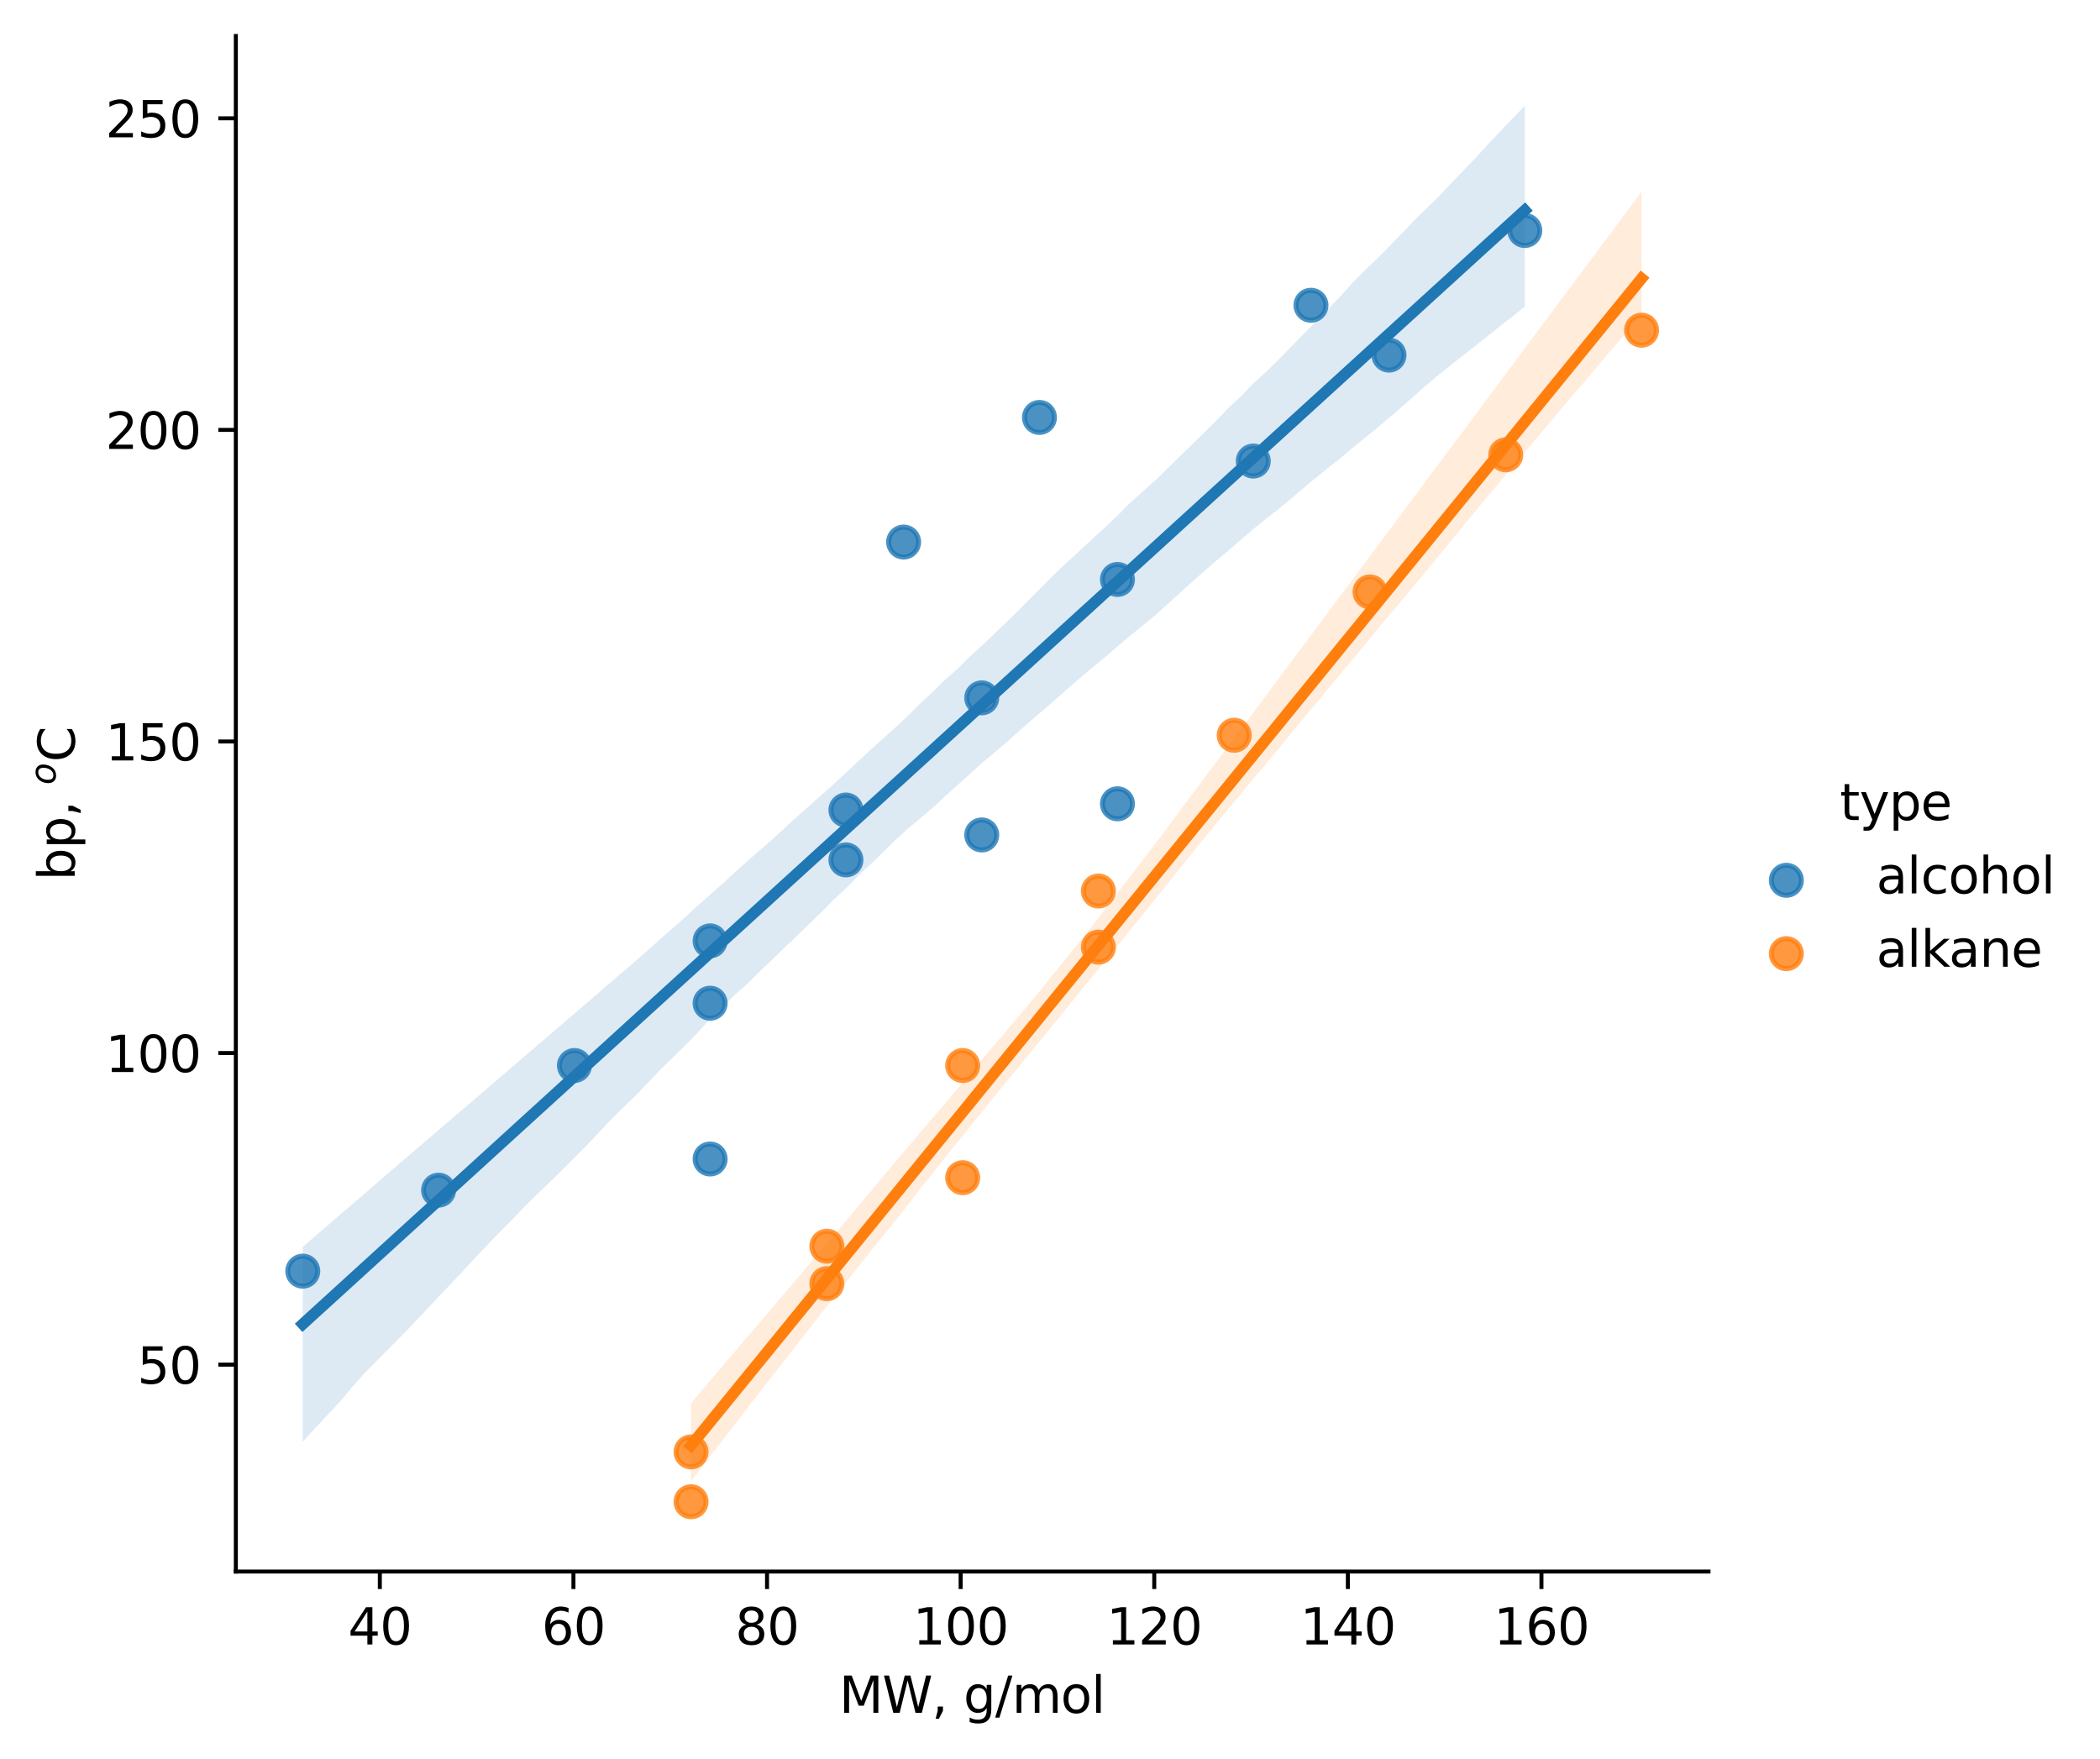 <?xml version="1.0" encoding="utf-8" standalone="no"?>
<!DOCTYPE svg PUBLIC "-//W3C//DTD SVG 1.1//EN"
  "http://www.w3.org/Graphics/SVG/1.1/DTD/svg11.dtd">
<svg xmlns:xlink="http://www.w3.org/1999/xlink" width="420.189pt" height="351.996pt" viewBox="0 0 420.189 351.996" xmlns="http://www.w3.org/2000/svg" version="1.1">
 <defs>
  <style type="text/css">*{stroke-linejoin: round; stroke-linecap: butt}</style>
 </defs>
 <g id="figure_1">
  <g id="patch_1">
   <path d="M 0 351.996 
L 420.189 351.996 
L 420.189 0 
L 0 0 
z
" style="fill: #ffffff"/>
  </g>
  <g id="axes_1">
   <g id="patch_2">
    <path d="M 47.188 314.44 
L 341.851 314.44 
L 341.851 7.2 
L 47.188 7.2 
z
" style="fill: #ffffff"/>
   </g>
   <g id="PathCollection_1">
    <defs>
     <path id="m8133f897ae" d="M 0 3 
C 0.796 3 1.559 2.684 2.121 2.121 
C 2.684 1.559 3 0.796 3 0 
C 3 -0.796 2.684 -1.559 2.121 -2.121 
C 1.559 -2.684 0.796 -3 0 -3 
C -0.796 -3 -1.559 -2.684 -2.121 -2.121 
C -2.684 -1.559 -3 -0.796 -3 0 
C -3 0.796 -2.684 1.559 -2.121 2.121 
C -1.559 2.684 -0.796 3 0 3 
z
" style="stroke: #1f77b4; stroke-opacity: 0.8"/>
    </defs>
    <g clip-path="url(#p3ed064f24d)">
     <use xlink:href="#m8133f897ae" x="60.581" y="254.341" style="fill: #1f77b4; fill-opacity: 0.8; stroke: #1f77b4; stroke-opacity: 0.8"/>
     <use xlink:href="#m8133f897ae" x="87.756" y="238.132" style="fill: #1f77b4; fill-opacity: 0.8; stroke: #1f77b4; stroke-opacity: 0.8"/>
     <use xlink:href="#m8133f897ae" x="114.931" y="213.195" style="fill: #1f77b4; fill-opacity: 0.8; stroke: #1f77b4; stroke-opacity: 0.8"/>
     <use xlink:href="#m8133f897ae" x="142.087" y="188.258" style="fill: #1f77b4; fill-opacity: 0.8; stroke: #1f77b4; stroke-opacity: 0.8"/>
     <use xlink:href="#m8133f897ae" x="169.262" y="162.074" style="fill: #1f77b4; fill-opacity: 0.8; stroke: #1f77b4; stroke-opacity: 0.8"/>
     <use xlink:href="#m8133f897ae" x="196.437" y="139.631" style="fill: #1f77b4; fill-opacity: 0.8; stroke: #1f77b4; stroke-opacity: 0.8"/>
     <use xlink:href="#m8133f897ae" x="223.592" y="115.941" style="fill: #1f77b4; fill-opacity: 0.8; stroke: #1f77b4; stroke-opacity: 0.8"/>
     <use xlink:href="#m8133f897ae" x="250.767" y="92.251" style="fill: #1f77b4; fill-opacity: 0.8; stroke: #1f77b4; stroke-opacity: 0.8"/>
     <use xlink:href="#m8133f897ae" x="277.923" y="71.054" style="fill: #1f77b4; fill-opacity: 0.8; stroke: #1f77b4; stroke-opacity: 0.8"/>
     <use xlink:href="#m8133f897ae" x="305.098" y="46.117" style="fill: #1f77b4; fill-opacity: 0.8; stroke: #1f77b4; stroke-opacity: 0.8"/>
     <use xlink:href="#m8133f897ae" x="142.087" y="200.727" style="fill: #1f77b4; fill-opacity: 0.8; stroke: #1f77b4; stroke-opacity: 0.8"/>
     <use xlink:href="#m8133f897ae" x="142.087" y="231.898" style="fill: #1f77b4; fill-opacity: 0.8; stroke: #1f77b4; stroke-opacity: 0.8"/>
     <use xlink:href="#m8133f897ae" x="169.262" y="172.049" style="fill: #1f77b4; fill-opacity: 0.8; stroke: #1f77b4; stroke-opacity: 0.8"/>
     <use xlink:href="#m8133f897ae" x="196.437" y="167.062" style="fill: #1f77b4; fill-opacity: 0.8; stroke: #1f77b4; stroke-opacity: 0.8"/>
     <use xlink:href="#m8133f897ae" x="223.592" y="160.827" style="fill: #1f77b4; fill-opacity: 0.8; stroke: #1f77b4; stroke-opacity: 0.8"/>
     <use xlink:href="#m8133f897ae" x="180.806" y="108.46" style="fill: #1f77b4; fill-opacity: 0.8; stroke: #1f77b4; stroke-opacity: 0.8"/>
     <use xlink:href="#m8133f897ae" x="207.981" y="83.523" style="fill: #1f77b4; fill-opacity: 0.8; stroke: #1f77b4; stroke-opacity: 0.8"/>
     <use xlink:href="#m8133f897ae" x="262.311" y="61.079" style="fill: #1f77b4; fill-opacity: 0.8; stroke: #1f77b4; stroke-opacity: 0.8"/>
    </g>
   </g>
   <g id="FillBetweenPolyCollection_1">
    <path d="M 60.581 249.459 
L 60.581 288.512 
L 63.051 285.764 
L 65.521 283.127 
L 67.991 280.5 
L 70.461 277.536 
L 72.931 274.757 
L 75.4 272.262 
L 77.87 269.768 
L 80.34 267.273 
L 82.81 264.751 
L 85.28 262.105 
L 87.75 259.455 
L 90.22 256.88 
L 92.69 254.256 
L 95.159 251.552 
L 97.629 248.996 
L 100.099 246.42 
L 102.569 243.933 
L 105.039 241.366 
L 107.509 238.938 
L 109.979 236.557 
L 112.448 234.147 
L 114.918 231.674 
L 117.388 229.198 
L 119.858 226.572 
L 122.328 223.934 
L 124.798 221.526 
L 127.268 219.115 
L 129.737 216.538 
L 132.207 213.952 
L 134.677 211.536 
L 137.147 209.12 
L 139.617 206.596 
L 142.087 203.874 
L 144.557 201.466 
L 147.026 199.053 
L 149.496 196.88 
L 151.966 194.405 
L 154.436 192.074 
L 156.906 189.674 
L 159.376 187.35 
L 161.846 184.904 
L 164.316 182.559 
L 166.785 180.067 
L 169.255 177.738 
L 171.725 175.235 
L 174.195 172.939 
L 176.665 170.514 
L 179.135 168.114 
L 181.605 165.847 
L 184.074 163.79 
L 186.544 161.68 
L 189.014 159.425 
L 191.484 157.164 
L 193.954 154.988 
L 196.424 152.708 
L 198.894 150.647 
L 201.363 148.579 
L 203.833 146.323 
L 206.303 144.161 
L 208.773 142.081 
L 211.243 139.921 
L 213.713 137.73 
L 216.183 135.603 
L 218.653 133.489 
L 221.122 131.494 
L 223.592 129.361 
L 226.062 127.249 
L 228.532 125.267 
L 231.002 123.217 
L 233.472 121.002 
L 235.942 118.787 
L 238.411 116.542 
L 240.881 114.344 
L 243.351 112.201 
L 245.821 110.138 
L 248.291 108.002 
L 250.761 105.869 
L 253.231 103.865 
L 255.7 101.95 
L 258.17 99.926 
L 260.64 97.798 
L 263.11 95.757 
L 265.58 93.742 
L 268.05 91.795 
L 270.52 89.717 
L 272.99 87.705 
L 275.459 85.69 
L 277.929 83.635 
L 280.399 81.468 
L 282.869 79.301 
L 285.339 77.134 
L 287.809 75.035 
L 290.279 73.075 
L 292.748 71.122 
L 295.218 69.169 
L 297.688 67.216 
L 300.158 65.263 
L 302.628 63.31 
L 305.098 61.356 
L 305.098 21.165 
L 305.098 21.165 
L 302.628 23.711 
L 300.158 26.322 
L 297.688 28.939 
L 295.218 31.619 
L 292.748 34.187 
L 290.279 36.761 
L 287.809 39.369 
L 285.339 41.793 
L 282.869 44.215 
L 280.399 46.815 
L 277.929 49.338 
L 275.459 51.813 
L 272.99 54.198 
L 270.52 56.705 
L 268.05 59.446 
L 265.58 61.976 
L 263.11 64.507 
L 260.64 67.032 
L 258.17 69.555 
L 255.7 72.078 
L 253.231 74.489 
L 250.761 76.723 
L 248.291 79.299 
L 245.821 81.577 
L 243.351 84.187 
L 240.881 86.601 
L 238.411 89.018 
L 235.942 91.435 
L 233.472 93.852 
L 231.002 96.264 
L 228.532 98.463 
L 226.062 100.663 
L 223.592 103.179 
L 221.122 105.503 
L 218.653 107.751 
L 216.183 110.05 
L 213.713 112.324 
L 211.243 114.609 
L 208.773 117.097 
L 206.303 119.583 
L 203.833 122.097 
L 201.363 124.485 
L 198.894 126.879 
L 196.424 129.22 
L 193.954 131.456 
L 191.484 133.936 
L 189.014 136.055 
L 186.544 138.515 
L 184.074 140.833 
L 181.605 143.28 
L 179.135 145.575 
L 176.665 147.799 
L 174.195 150.024 
L 171.725 152.319 
L 169.255 154.616 
L 166.785 156.915 
L 164.316 159.088 
L 161.846 161.312 
L 159.376 163.51 
L 156.906 165.756 
L 154.436 168.052 
L 151.966 170.176 
L 149.496 172.324 
L 147.026 174.541 
L 144.557 176.839 
L 142.087 179.021 
L 139.617 181.206 
L 137.147 183.467 
L 134.677 185.636 
L 132.207 187.789 
L 129.737 190.05 
L 127.268 192.19 
L 124.798 194.311 
L 122.328 196.432 
L 119.858 198.565 
L 117.388 200.702 
L 114.918 202.826 
L 112.448 204.938 
L 109.979 207.048 
L 107.509 209.168 
L 105.039 211.288 
L 102.569 213.409 
L 100.099 215.53 
L 97.629 217.65 
L 95.159 219.771 
L 92.69 221.891 
L 90.22 223.985 
L 87.75 226.104 
L 85.28 228.224 
L 82.81 230.343 
L 80.34 232.462 
L 77.87 234.582 
L 75.4 236.702 
L 72.931 238.856 
L 70.461 240.977 
L 67.991 243.097 
L 65.521 245.218 
L 63.051 247.339 
L 60.581 249.459 
z
" clip-path="url(#p3ed064f24d)" style="fill: #1f77b4; fill-opacity: 0.15"/>
   </g>
   <g id="PathCollection_2">
    <defs>
     <path id="ma8cfcd1859" d="M 0 3 
C 0.796 3 1.559 2.684 2.121 2.121 
C 2.684 1.559 3 0.796 3 0 
C 3 -0.796 2.684 -1.559 2.121 -2.121 
C 1.559 -2.684 0.796 -3 0 -3 
C -0.796 -3 -1.559 -2.684 -2.121 -2.121 
C -2.684 -1.559 -3 -0.796 -3 0 
C -3 0.796 -2.684 1.559 -2.121 2.121 
C -1.559 2.684 -0.796 3 0 3 
z
" style="stroke: #ff7f0e; stroke-opacity: 0.8"/>
    </defs>
    <g clip-path="url(#p3ed064f24d)">
     <use xlink:href="#ma8cfcd1859" x="138.271" y="290.5" style="fill: #ff7f0e; fill-opacity: 0.8; stroke: #ff7f0e; stroke-opacity: 0.8"/>
     <use xlink:href="#ma8cfcd1859" x="165.446" y="249.354" style="fill: #ff7f0e; fill-opacity: 0.8; stroke: #ff7f0e; stroke-opacity: 0.8"/>
     <use xlink:href="#ma8cfcd1859" x="192.621" y="213.195" style="fill: #ff7f0e; fill-opacity: 0.8; stroke: #ff7f0e; stroke-opacity: 0.8"/>
     <use xlink:href="#ma8cfcd1859" x="219.777" y="178.283" style="fill: #ff7f0e; fill-opacity: 0.8; stroke: #ff7f0e; stroke-opacity: 0.8"/>
     <use xlink:href="#ma8cfcd1859" x="246.951" y="147.112" style="fill: #ff7f0e; fill-opacity: 0.8; stroke: #ff7f0e; stroke-opacity: 0.8"/>
     <use xlink:href="#ma8cfcd1859" x="274.126" y="118.434" style="fill: #ff7f0e; fill-opacity: 0.8; stroke: #ff7f0e; stroke-opacity: 0.8"/>
     <use xlink:href="#ma8cfcd1859" x="301.282" y="91.004" style="fill: #ff7f0e; fill-opacity: 0.8; stroke: #ff7f0e; stroke-opacity: 0.8"/>
     <use xlink:href="#ma8cfcd1859" x="328.457" y="66.067" style="fill: #ff7f0e; fill-opacity: 0.8; stroke: #ff7f0e; stroke-opacity: 0.8"/>
     <use xlink:href="#ma8cfcd1859" x="165.446" y="256.835" style="fill: #ff7f0e; fill-opacity: 0.8; stroke: #ff7f0e; stroke-opacity: 0.8"/>
     <use xlink:href="#ma8cfcd1859" x="219.777" y="189.505" style="fill: #ff7f0e; fill-opacity: 0.8; stroke: #ff7f0e; stroke-opacity: 0.8"/>
     <use xlink:href="#ma8cfcd1859" x="138.271" y="300.475" style="fill: #ff7f0e; fill-opacity: 0.8; stroke: #ff7f0e; stroke-opacity: 0.8"/>
     <use xlink:href="#ma8cfcd1859" x="192.621" y="235.638" style="fill: #ff7f0e; fill-opacity: 0.8; stroke: #ff7f0e; stroke-opacity: 0.8"/>
    </g>
   </g>
   <g id="FillBetweenPolyCollection_2">
    <path d="M 138.271 280.755 
L 138.271 296.354 
L 140.192 293.856 
L 142.113 291.344 
L 144.034 288.888 
L 145.955 286.382 
L 147.876 283.925 
L 149.797 281.379 
L 151.719 278.953 
L 153.64 276.478 
L 155.561 274.02 
L 157.482 271.578 
L 159.403 269.073 
L 161.324 266.646 
L 163.245 264.171 
L 165.166 261.696 
L 167.087 259.29 
L 169.008 256.95 
L 170.929 254.464 
L 172.85 252.061 
L 174.771 249.657 
L 176.692 247.301 
L 178.614 244.907 
L 180.535 242.506 
L 182.456 240.034 
L 184.377 237.519 
L 186.298 235.202 
L 188.219 232.749 
L 190.14 230.327 
L 192.061 227.955 
L 193.982 225.563 
L 195.903 223.204 
L 197.824 220.781 
L 199.745 218.446 
L 201.666 216.106 
L 203.587 213.755 
L 205.508 211.405 
L 207.43 209.054 
L 209.351 206.746 
L 211.272 204.378 
L 213.193 202.001 
L 215.114 199.649 
L 217.035 197.293 
L 218.956 194.911 
L 220.877 192.597 
L 222.798 190.194 
L 224.719 187.859 
L 226.64 185.46 
L 228.561 183.149 
L 230.482 180.738 
L 232.403 178.354 
L 234.325 175.975 
L 236.246 173.559 
L 238.167 171.143 
L 240.088 168.786 
L 242.009 166.447 
L 243.93 164.073 
L 245.851 161.759 
L 247.772 159.453 
L 249.693 157.146 
L 251.614 154.847 
L 253.535 152.554 
L 255.456 150.262 
L 257.377 147.932 
L 259.298 145.582 
L 261.22 143.264 
L 263.141 140.972 
L 265.062 138.631 
L 266.983 136.325 
L 268.904 134.018 
L 270.825 131.711 
L 272.746 129.404 
L 274.667 127.093 
L 276.588 124.738 
L 278.509 122.479 
L 280.43 120.177 
L 282.351 117.87 
L 284.272 115.564 
L 286.193 113.257 
L 288.114 110.937 
L 290.036 108.585 
L 291.957 106.244 
L 293.878 103.904 
L 295.799 101.574 
L 297.72 99.246 
L 299.641 96.969 
L 301.562 94.716 
L 303.483 92.426 
L 305.404 90.087 
L 307.325 87.821 
L 309.246 85.551 
L 311.167 83.272 
L 313.088 80.965 
L 315.009 78.701 
L 316.931 76.474 
L 318.852 74.24 
L 320.773 71.945 
L 322.694 69.693 
L 324.615 67.441 
L 326.536 65.188 
L 328.457 62.936 
L 328.457 38.353 
L 328.457 38.353 
L 326.536 40.932 
L 324.615 43.529 
L 322.694 46.128 
L 320.773 48.696 
L 318.852 51.263 
L 316.931 53.831 
L 315.009 56.398 
L 313.088 58.976 
L 311.167 61.554 
L 309.246 64.131 
L 307.325 66.709 
L 305.404 69.286 
L 303.483 71.864 
L 301.562 74.441 
L 299.641 77.02 
L 297.72 79.599 
L 295.799 82.205 
L 293.878 84.798 
L 291.957 87.361 
L 290.036 89.91 
L 288.114 92.486 
L 286.193 95.056 
L 284.272 97.651 
L 282.351 100.22 
L 280.43 102.797 
L 278.509 105.375 
L 276.588 107.952 
L 274.667 110.53 
L 272.746 113.108 
L 270.825 115.687 
L 268.904 118.266 
L 266.983 120.843 
L 265.062 123.421 
L 263.141 125.999 
L 261.22 128.577 
L 259.298 131.154 
L 257.377 133.732 
L 255.456 136.31 
L 253.535 138.887 
L 251.614 141.465 
L 249.693 144.043 
L 247.772 146.608 
L 245.851 149.16 
L 243.93 151.723 
L 242.009 154.296 
L 240.088 156.869 
L 238.167 159.442 
L 236.246 162.016 
L 234.325 164.591 
L 232.403 167.159 
L 230.482 169.683 
L 228.561 172.207 
L 226.64 174.73 
L 224.719 177.22 
L 222.798 179.722 
L 220.877 182.217 
L 218.956 184.75 
L 217.035 187.229 
L 215.114 189.533 
L 213.193 191.906 
L 211.272 194.285 
L 209.351 196.647 
L 207.43 199.025 
L 205.508 201.334 
L 203.587 203.65 
L 201.666 205.915 
L 199.745 208.167 
L 197.824 210.41 
L 195.903 212.672 
L 193.982 214.97 
L 192.061 217.268 
L 190.14 219.567 
L 188.219 221.816 
L 186.298 224.035 
L 184.377 226.314 
L 182.456 228.595 
L 180.535 230.84 
L 178.614 233.13 
L 176.692 235.425 
L 174.771 237.718 
L 172.85 240.01 
L 170.929 242.299 
L 169.008 244.562 
L 167.087 246.873 
L 165.166 249.119 
L 163.245 251.398 
L 161.324 253.668 
L 159.403 255.927 
L 157.482 258.185 
L 155.561 260.443 
L 153.64 262.701 
L 151.719 264.959 
L 149.797 267.189 
L 147.876 269.45 
L 145.955 271.711 
L 144.034 273.972 
L 142.113 276.233 
L 140.192 278.494 
L 138.271 280.755 
z
" clip-path="url(#p3ed064f24d)" style="fill: #ff7f0e; fill-opacity: 0.15"/>
   </g>
   <g id="matplotlib.axis_1">
    <g id="xtick_1">
     <g id="line2d_1">
      <defs>
       <path id="m59d0009704" d="M 0 0 
L 0 3.5 
" style="stroke: #000000; stroke-width: 0.8"/>
      </defs>
      <g>
       <use xlink:href="#m59d0009704" x="75.999" y="314.44" style="stroke: #000000; stroke-width: 0.8"/>
      </g>
     </g>
     <g id="text_1">
      <!-- 40 -->
      <g transform="translate(69.637 329.038) scale(0.1 -0.1)">
       <defs>
        <path id="DejaVuSans-34" d="M 2419 4116 
L 825 1625 
L 2419 1625 
L 2419 4116 
z
M 2253 4666 
L 3047 4666 
L 3047 1625 
L 3713 1625 
L 3713 1100 
L 3047 1100 
L 3047 0 
L 2419 0 
L 2419 1100 
L 313 1100 
L 313 1709 
L 2253 4666 
z
" transform="scale(0.016)"/>
        <path id="DejaVuSans-30" d="M 2034 4250 
Q 1547 4250 1301 3770 
Q 1056 3291 1056 2328 
Q 1056 1369 1301 889 
Q 1547 409 2034 409 
Q 2525 409 2770 889 
Q 3016 1369 3016 2328 
Q 3016 3291 2770 3770 
Q 2525 4250 2034 4250 
z
M 2034 4750 
Q 2819 4750 3233 4129 
Q 3647 3509 3647 2328 
Q 3647 1150 3233 529 
Q 2819 -91 2034 -91 
Q 1250 -91 836 529 
Q 422 1150 422 2328 
Q 422 3509 836 4129 
Q 1250 4750 2034 4750 
z
" transform="scale(0.016)"/>
       </defs>
       <use xlink:href="#DejaVuSans-34"/>
       <use xlink:href="#DejaVuSans-30" transform="translate(63.623 0)"/>
      </g>
     </g>
    </g>
    <g id="xtick_2">
     <g id="line2d_2">
      <g>
       <use xlink:href="#m59d0009704" x="114.737" y="314.44" style="stroke: #000000; stroke-width: 0.8"/>
      </g>
     </g>
     <g id="text_2">
      <!-- 60 -->
      <g transform="translate(108.375 329.038) scale(0.1 -0.1)">
       <defs>
        <path id="DejaVuSans-36" d="M 2113 2584 
Q 1688 2584 1439 2293 
Q 1191 2003 1191 1497 
Q 1191 994 1439 701 
Q 1688 409 2113 409 
Q 2538 409 2786 701 
Q 3034 994 3034 1497 
Q 3034 2003 2786 2293 
Q 2538 2584 2113 2584 
z
M 3366 4563 
L 3366 3988 
Q 3128 4100 2886 4159 
Q 2644 4219 2406 4219 
Q 1781 4219 1451 3797 
Q 1122 3375 1075 2522 
Q 1259 2794 1537 2939 
Q 1816 3084 2150 3084 
Q 2853 3084 3261 2657 
Q 3669 2231 3669 1497 
Q 3669 778 3244 343 
Q 2819 -91 2113 -91 
Q 1303 -91 875 529 
Q 447 1150 447 2328 
Q 447 3434 972 4092 
Q 1497 4750 2381 4750 
Q 2619 4750 2861 4703 
Q 3103 4656 3366 4563 
z
" transform="scale(0.016)"/>
       </defs>
       <use xlink:href="#DejaVuSans-36"/>
       <use xlink:href="#DejaVuSans-30" transform="translate(63.623 0)"/>
      </g>
     </g>
    </g>
    <g id="xtick_3">
     <g id="line2d_3">
      <g>
       <use xlink:href="#m59d0009704" x="153.476" y="314.44" style="stroke: #000000; stroke-width: 0.8"/>
      </g>
     </g>
     <g id="text_3">
      <!-- 80 -->
      <g transform="translate(147.113 329.038) scale(0.1 -0.1)">
       <defs>
        <path id="DejaVuSans-38" d="M 2034 2216 
Q 1584 2216 1326 1975 
Q 1069 1734 1069 1313 
Q 1069 891 1326 650 
Q 1584 409 2034 409 
Q 2484 409 2743 651 
Q 3003 894 3003 1313 
Q 3003 1734 2745 1975 
Q 2488 2216 2034 2216 
z
M 1403 2484 
Q 997 2584 770 2862 
Q 544 3141 544 3541 
Q 544 4100 942 4425 
Q 1341 4750 2034 4750 
Q 2731 4750 3128 4425 
Q 3525 4100 3525 3541 
Q 3525 3141 3298 2862 
Q 3072 2584 2669 2484 
Q 3125 2378 3379 2068 
Q 3634 1759 3634 1313 
Q 3634 634 3220 271 
Q 2806 -91 2034 -91 
Q 1263 -91 848 271 
Q 434 634 434 1313 
Q 434 1759 690 2068 
Q 947 2378 1403 2484 
z
M 1172 3481 
Q 1172 3119 1398 2916 
Q 1625 2713 2034 2713 
Q 2441 2713 2670 2916 
Q 2900 3119 2900 3481 
Q 2900 3844 2670 4047 
Q 2441 4250 2034 4250 
Q 1625 4250 1398 4047 
Q 1172 3844 1172 3481 
z
" transform="scale(0.016)"/>
       </defs>
       <use xlink:href="#DejaVuSans-38"/>
       <use xlink:href="#DejaVuSans-30" transform="translate(63.623 0)"/>
      </g>
     </g>
    </g>
    <g id="xtick_4">
     <g id="line2d_4">
      <g>
       <use xlink:href="#m59d0009704" x="192.214" y="314.44" style="stroke: #000000; stroke-width: 0.8"/>
      </g>
     </g>
     <g id="text_4">
      <!-- 100 -->
      <g transform="translate(182.67 329.038) scale(0.1 -0.1)">
       <defs>
        <path id="DejaVuSans-31" d="M 794 531 
L 1825 531 
L 1825 4091 
L 703 3866 
L 703 4441 
L 1819 4666 
L 2450 4666 
L 2450 531 
L 3481 531 
L 3481 0 
L 794 0 
L 794 531 
z
" transform="scale(0.016)"/>
       </defs>
       <use xlink:href="#DejaVuSans-31"/>
       <use xlink:href="#DejaVuSans-30" transform="translate(63.623 0)"/>
       <use xlink:href="#DejaVuSans-30" transform="translate(127.246 0)"/>
      </g>
     </g>
    </g>
    <g id="xtick_5">
     <g id="line2d_5">
      <g>
       <use xlink:href="#m59d0009704" x="230.953" y="314.44" style="stroke: #000000; stroke-width: 0.8"/>
      </g>
     </g>
     <g id="text_5">
      <!-- 120 -->
      <g transform="translate(221.409 329.038) scale(0.1 -0.1)">
       <defs>
        <path id="DejaVuSans-32" d="M 1228 531 
L 3431 531 
L 3431 0 
L 469 0 
L 469 531 
Q 828 903 1448 1529 
Q 2069 2156 2228 2338 
Q 2531 2678 2651 2914 
Q 2772 3150 2772 3378 
Q 2772 3750 2511 3984 
Q 2250 4219 1831 4219 
Q 1534 4219 1204 4116 
Q 875 4013 500 3803 
L 500 4441 
Q 881 4594 1212 4672 
Q 1544 4750 1819 4750 
Q 2544 4750 2975 4387 
Q 3406 4025 3406 3419 
Q 3406 3131 3298 2873 
Q 3191 2616 2906 2266 
Q 2828 2175 2409 1742 
Q 1991 1309 1228 531 
z
" transform="scale(0.016)"/>
       </defs>
       <use xlink:href="#DejaVuSans-31"/>
       <use xlink:href="#DejaVuSans-32" transform="translate(63.623 0)"/>
       <use xlink:href="#DejaVuSans-30" transform="translate(127.246 0)"/>
      </g>
     </g>
    </g>
    <g id="xtick_6">
     <g id="line2d_6">
      <g>
       <use xlink:href="#m59d0009704" x="269.691" y="314.44" style="stroke: #000000; stroke-width: 0.8"/>
      </g>
     </g>
     <g id="text_6">
      <!-- 140 -->
      <g transform="translate(260.147 329.038) scale(0.1 -0.1)">
       <use xlink:href="#DejaVuSans-31"/>
       <use xlink:href="#DejaVuSans-34" transform="translate(63.623 0)"/>
       <use xlink:href="#DejaVuSans-30" transform="translate(127.246 0)"/>
      </g>
     </g>
    </g>
    <g id="xtick_7">
     <g id="line2d_7">
      <g>
       <use xlink:href="#m59d0009704" x="308.429" y="314.44" style="stroke: #000000; stroke-width: 0.8"/>
      </g>
     </g>
     <g id="text_7">
      <!-- 160 -->
      <g transform="translate(298.885 329.038) scale(0.1 -0.1)">
       <use xlink:href="#DejaVuSans-31"/>
       <use xlink:href="#DejaVuSans-36" transform="translate(63.623 0)"/>
       <use xlink:href="#DejaVuSans-30" transform="translate(127.246 0)"/>
      </g>
     </g>
    </g>
    <g id="text_8">
     <!-- MW, g/mol -->
     <g transform="translate(167.906 342.717) scale(0.1 -0.1)">
      <defs>
       <path id="DejaVuSans-4d" d="M 628 4666 
L 1569 4666 
L 2759 1491 
L 3956 4666 
L 4897 4666 
L 4897 0 
L 4281 0 
L 4281 4097 
L 3078 897 
L 2444 897 
L 1241 4097 
L 1241 0 
L 628 0 
L 628 4666 
z
" transform="scale(0.016)"/>
       <path id="DejaVuSans-57" d="M 213 4666 
L 850 4666 
L 1831 722 
L 2809 4666 
L 3519 4666 
L 4500 722 
L 5478 4666 
L 6119 4666 
L 4947 0 
L 4153 0 
L 3169 4050 
L 2175 0 
L 1381 0 
L 213 4666 
z
" transform="scale(0.016)"/>
       <path id="DejaVuSans-2c" d="M 750 794 
L 1409 794 
L 1409 256 
L 897 -744 
L 494 -744 
L 750 256 
L 750 794 
z
" transform="scale(0.016)"/>
       <path id="DejaVuSans-20" transform="scale(0.016)"/>
       <path id="DejaVuSans-67" d="M 2906 1791 
Q 2906 2416 2648 2759 
Q 2391 3103 1925 3103 
Q 1463 3103 1205 2759 
Q 947 2416 947 1791 
Q 947 1169 1205 825 
Q 1463 481 1925 481 
Q 2391 481 2648 825 
Q 2906 1169 2906 1791 
z
M 3481 434 
Q 3481 -459 3084 -895 
Q 2688 -1331 1869 -1331 
Q 1566 -1331 1297 -1286 
Q 1028 -1241 775 -1147 
L 775 -588 
Q 1028 -725 1275 -790 
Q 1522 -856 1778 -856 
Q 2344 -856 2625 -561 
Q 2906 -266 2906 331 
L 2906 616 
Q 2728 306 2450 153 
Q 2172 0 1784 0 
Q 1141 0 747 490 
Q 353 981 353 1791 
Q 353 2603 747 3093 
Q 1141 3584 1784 3584 
Q 2172 3584 2450 3431 
Q 2728 3278 2906 2969 
L 2906 3500 
L 3481 3500 
L 3481 434 
z
" transform="scale(0.016)"/>
       <path id="DejaVuSans-2f" d="M 1625 4666 
L 2156 4666 
L 531 -594 
L 0 -594 
L 1625 4666 
z
" transform="scale(0.016)"/>
       <path id="DejaVuSans-6d" d="M 3328 2828 
Q 3544 3216 3844 3400 
Q 4144 3584 4550 3584 
Q 5097 3584 5394 3201 
Q 5691 2819 5691 2113 
L 5691 0 
L 5113 0 
L 5113 2094 
Q 5113 2597 4934 2840 
Q 4756 3084 4391 3084 
Q 3944 3084 3684 2787 
Q 3425 2491 3425 1978 
L 3425 0 
L 2847 0 
L 2847 2094 
Q 2847 2600 2669 2842 
Q 2491 3084 2119 3084 
Q 1678 3084 1418 2786 
Q 1159 2488 1159 1978 
L 1159 0 
L 581 0 
L 581 3500 
L 1159 3500 
L 1159 2956 
Q 1356 3278 1631 3431 
Q 1906 3584 2284 3584 
Q 2666 3584 2933 3390 
Q 3200 3197 3328 2828 
z
" transform="scale(0.016)"/>
       <path id="DejaVuSans-6f" d="M 1959 3097 
Q 1497 3097 1228 2736 
Q 959 2375 959 1747 
Q 959 1119 1226 758 
Q 1494 397 1959 397 
Q 2419 397 2687 759 
Q 2956 1122 2956 1747 
Q 2956 2369 2687 2733 
Q 2419 3097 1959 3097 
z
M 1959 3584 
Q 2709 3584 3137 3096 
Q 3566 2609 3566 1747 
Q 3566 888 3137 398 
Q 2709 -91 1959 -91 
Q 1206 -91 779 398 
Q 353 888 353 1747 
Q 353 2609 779 3096 
Q 1206 3584 1959 3584 
z
" transform="scale(0.016)"/>
       <path id="DejaVuSans-6c" d="M 603 4863 
L 1178 4863 
L 1178 0 
L 603 0 
L 603 4863 
z
" transform="scale(0.016)"/>
      </defs>
      <use xlink:href="#DejaVuSans-4d"/>
      <use xlink:href="#DejaVuSans-57" transform="translate(86.279 0)"/>
      <use xlink:href="#DejaVuSans-2c" transform="translate(185.156 0)"/>
      <use xlink:href="#DejaVuSans-20" transform="translate(216.943 0)"/>
      <use xlink:href="#DejaVuSans-67" transform="translate(248.73 0)"/>
      <use xlink:href="#DejaVuSans-2f" transform="translate(312.207 0)"/>
      <use xlink:href="#DejaVuSans-6d" transform="translate(345.898 0)"/>
      <use xlink:href="#DejaVuSans-6f" transform="translate(443.311 0)"/>
      <use xlink:href="#DejaVuSans-6c" transform="translate(504.492 0)"/>
     </g>
    </g>
   </g>
   <g id="matplotlib.axis_2">
    <g id="ytick_1">
     <g id="line2d_8">
      <defs>
       <path id="m3e5d982914" d="M 0 0 
L -3.5 0 
" style="stroke: #000000; stroke-width: 0.8"/>
      </defs>
      <g>
       <use xlink:href="#m3e5d982914" x="47.188" y="273.044" style="stroke: #000000; stroke-width: 0.8"/>
      </g>
     </g>
     <g id="text_9">
      <!-- 50 -->
      <g transform="translate(27.462 276.843) scale(0.1 -0.1)">
       <defs>
        <path id="DejaVuSans-35" d="M 691 4666 
L 3169 4666 
L 3169 4134 
L 1269 4134 
L 1269 2991 
Q 1406 3038 1543 3061 
Q 1681 3084 1819 3084 
Q 2600 3084 3056 2656 
Q 3513 2228 3513 1497 
Q 3513 744 3044 326 
Q 2575 -91 1722 -91 
Q 1428 -91 1123 -41 
Q 819 9 494 109 
L 494 744 
Q 775 591 1075 516 
Q 1375 441 1709 441 
Q 2250 441 2565 725 
Q 2881 1009 2881 1497 
Q 2881 1984 2565 2268 
Q 2250 2553 1709 2553 
Q 1456 2553 1204 2497 
Q 953 2441 691 2322 
L 691 4666 
z
" transform="scale(0.016)"/>
       </defs>
       <use xlink:href="#DejaVuSans-35"/>
       <use xlink:href="#DejaVuSans-30" transform="translate(63.623 0)"/>
      </g>
     </g>
    </g>
    <g id="ytick_2">
     <g id="line2d_9">
      <g>
       <use xlink:href="#m3e5d982914" x="47.188" y="210.701" style="stroke: #000000; stroke-width: 0.8"/>
      </g>
     </g>
     <g id="text_10">
      <!-- 100 -->
      <g transform="translate(21.1 214.501) scale(0.1 -0.1)">
       <use xlink:href="#DejaVuSans-31"/>
       <use xlink:href="#DejaVuSans-30" transform="translate(63.623 0)"/>
       <use xlink:href="#DejaVuSans-30" transform="translate(127.246 0)"/>
      </g>
     </g>
    </g>
    <g id="ytick_3">
     <g id="line2d_10">
      <g>
       <use xlink:href="#m3e5d982914" x="47.188" y="148.359" style="stroke: #000000; stroke-width: 0.8"/>
      </g>
     </g>
     <g id="text_11">
      <!-- 150 -->
      <g transform="translate(21.1 152.158) scale(0.1 -0.1)">
       <use xlink:href="#DejaVuSans-31"/>
       <use xlink:href="#DejaVuSans-35" transform="translate(63.623 0)"/>
       <use xlink:href="#DejaVuSans-30" transform="translate(127.246 0)"/>
      </g>
     </g>
    </g>
    <g id="ytick_4">
     <g id="line2d_11">
      <g>
       <use xlink:href="#m3e5d982914" x="47.188" y="86.016" style="stroke: #000000; stroke-width: 0.8"/>
      </g>
     </g>
     <g id="text_12">
      <!-- 200 -->
      <g transform="translate(21.1 89.816) scale(0.1 -0.1)">
       <use xlink:href="#DejaVuSans-32"/>
       <use xlink:href="#DejaVuSans-30" transform="translate(63.623 0)"/>
       <use xlink:href="#DejaVuSans-30" transform="translate(127.246 0)"/>
      </g>
     </g>
    </g>
    <g id="ytick_5">
     <g id="line2d_12">
      <g>
       <use xlink:href="#m3e5d982914" x="47.188" y="23.674" style="stroke: #000000; stroke-width: 0.8"/>
      </g>
     </g>
     <g id="text_13">
      <!-- 250 -->
      <g transform="translate(21.1 27.473) scale(0.1 -0.1)">
       <use xlink:href="#DejaVuSans-32"/>
       <use xlink:href="#DejaVuSans-35" transform="translate(63.623 0)"/>
       <use xlink:href="#DejaVuSans-30" transform="translate(127.246 0)"/>
      </g>
     </g>
    </g>
    <g id="text_14">
     <!-- bp, $^o$C -->
     <g transform="translate(15 176.17) rotate(-90) scale(0.1 -0.1)">
      <defs>
       <path id="DejaVuSans-62" d="M 3116 1747 
Q 3116 2381 2855 2742 
Q 2594 3103 2138 3103 
Q 1681 3103 1420 2742 
Q 1159 2381 1159 1747 
Q 1159 1113 1420 752 
Q 1681 391 2138 391 
Q 2594 391 2855 752 
Q 3116 1113 3116 1747 
z
M 1159 2969 
Q 1341 3281 1617 3432 
Q 1894 3584 2278 3584 
Q 2916 3584 3314 3078 
Q 3713 2572 3713 1747 
Q 3713 922 3314 415 
Q 2916 -91 2278 -91 
Q 1894 -91 1617 61 
Q 1341 213 1159 525 
L 1159 0 
L 581 0 
L 581 4863 
L 1159 4863 
L 1159 2969 
z
" transform="scale(0.016)"/>
       <path id="DejaVuSans-70" d="M 1159 525 
L 1159 -1331 
L 581 -1331 
L 581 3500 
L 1159 3500 
L 1159 2969 
Q 1341 3281 1617 3432 
Q 1894 3584 2278 3584 
Q 2916 3584 3314 3078 
Q 3713 2572 3713 1747 
Q 3713 922 3314 415 
Q 2916 -91 2278 -91 
Q 1894 -91 1617 61 
Q 1341 213 1159 525 
z
M 3116 1747 
Q 3116 2381 2855 2742 
Q 2594 3103 2138 3103 
Q 1681 3103 1420 2742 
Q 1159 2381 1159 1747 
Q 1159 1113 1420 752 
Q 1681 391 2138 391 
Q 2594 391 2855 752 
Q 3116 1113 3116 1747 
z
" transform="scale(0.016)"/>
       <path id="DejaVuSans-Oblique-6f" d="M 1625 -91 
Q 1009 -91 651 289 
Q 294 669 294 1325 
Q 294 1706 417 2101 
Q 541 2497 738 2766 
Q 1047 3184 1428 3384 
Q 1809 3584 2291 3584 
Q 2888 3584 3255 3212 
Q 3622 2841 3622 2241 
Q 3622 1825 3500 1412 
Q 3378 1000 3181 728 
Q 2875 309 2494 109 
Q 2113 -91 1625 -91 
z
M 891 1344 
Q 891 869 1089 633 
Q 1288 397 1691 397 
Q 2269 397 2648 901 
Q 3028 1406 3028 2181 
Q 3028 2634 2825 2865 
Q 2622 3097 2228 3097 
Q 1903 3097 1650 2945 
Q 1397 2794 1197 2484 
Q 1050 2253 970 1956 
Q 891 1659 891 1344 
z
" transform="scale(0.016)"/>
       <path id="DejaVuSans-43" d="M 4122 4306 
L 4122 3641 
Q 3803 3938 3442 4084 
Q 3081 4231 2675 4231 
Q 1875 4231 1450 3742 
Q 1025 3253 1025 2328 
Q 1025 1406 1450 917 
Q 1875 428 2675 428 
Q 3081 428 3442 575 
Q 3803 722 4122 1019 
L 4122 359 
Q 3791 134 3420 21 
Q 3050 -91 2638 -91 
Q 1578 -91 968 557 
Q 359 1206 359 2328 
Q 359 3453 968 4101 
Q 1578 4750 2638 4750 
Q 3056 4750 3426 4639 
Q 3797 4528 4122 4306 
z
" transform="scale(0.016)"/>
      </defs>
      <use xlink:href="#DejaVuSans-62" transform="translate(0 0.519)"/>
      <use xlink:href="#DejaVuSans-70" transform="translate(63.477 0.519)"/>
      <use xlink:href="#DejaVuSans-2c" transform="translate(126.953 0.519)"/>
      <use xlink:href="#DejaVuSans-20" transform="translate(158.74 0.519)"/>
      <use xlink:href="#DejaVuSans-Oblique-6f" transform="translate(191.484 38.8) scale(0.7)"/>
      <use xlink:href="#DejaVuSans-43" transform="translate(237.046 0.519)"/>
     </g>
    </g>
   </g>
   <g id="line2d_13">
    <path d="M 60.581 264.927 
L 63.051 262.676 
L 65.521 260.425 
L 67.991 258.174 
L 70.461 255.923 
L 72.931 253.672 
L 75.4 251.421 
L 77.87 249.17 
L 80.34 246.919 
L 82.81 244.668 
L 85.28 242.417 
L 87.75 240.166 
L 90.22 237.915 
L 92.69 235.664 
L 95.159 233.413 
L 97.629 231.162 
L 100.099 228.911 
L 102.569 226.66 
L 105.039 224.409 
L 107.509 222.158 
L 109.979 219.907 
L 112.448 217.656 
L 114.918 215.405 
L 117.388 213.154 
L 119.858 210.903 
L 122.328 208.651 
L 124.798 206.4 
L 127.268 204.149 
L 129.737 201.898 
L 132.207 199.647 
L 134.677 197.396 
L 137.147 195.145 
L 139.617 192.894 
L 142.087 190.643 
L 144.557 188.392 
L 147.026 186.141 
L 149.496 183.89 
L 151.966 181.639 
L 154.436 179.388 
L 156.906 177.137 
L 159.376 174.886 
L 161.846 172.635 
L 164.316 170.384 
L 166.785 168.133 
L 169.255 165.882 
L 171.725 163.631 
L 174.195 161.38 
L 176.665 159.129 
L 179.135 156.878 
L 181.605 154.627 
L 184.074 152.376 
L 186.544 150.125 
L 189.014 147.873 
L 191.484 145.622 
L 193.954 143.371 
L 196.424 141.12 
L 198.894 138.869 
L 201.363 136.618 
L 203.833 134.367 
L 206.303 132.116 
L 208.773 129.865 
L 211.243 127.614 
L 213.713 125.363 
L 216.183 123.112 
L 218.653 120.861 
L 221.122 118.61 
L 223.592 116.359 
L 226.062 114.108 
L 228.532 111.857 
L 231.002 109.606 
L 233.472 107.355 
L 235.942 105.104 
L 238.411 102.853 
L 240.881 100.602 
L 243.351 98.351 
L 245.821 96.1 
L 248.291 93.849 
L 250.761 91.598 
L 253.231 89.347 
L 255.7 87.095 
L 258.17 84.844 
L 260.64 82.593 
L 263.11 80.342 
L 265.58 78.091 
L 268.05 75.84 
L 270.52 73.589 
L 272.99 71.338 
L 275.459 69.087 
L 277.929 66.836 
L 280.399 64.585 
L 282.869 62.334 
L 285.339 60.083 
L 287.809 57.832 
L 290.279 55.581 
L 292.748 53.33 
L 295.218 51.079 
L 297.688 48.828 
L 300.158 46.577 
L 302.628 44.326 
L 305.098 42.075 
" clip-path="url(#p3ed064f24d)" style="fill: none; stroke: #1f77b4; stroke-width: 2.25; stroke-linecap: square"/>
   </g>
   <g id="line2d_14">
    <path d="M 138.271 289.212 
L 140.192 286.853 
L 142.113 284.495 
L 144.034 282.136 
L 145.955 279.778 
L 147.876 277.419 
L 149.797 275.061 
L 151.719 272.702 
L 153.64 270.344 
L 155.561 267.985 
L 157.482 265.627 
L 159.403 263.268 
L 161.324 260.91 
L 163.245 258.551 
L 165.166 256.193 
L 167.087 253.834 
L 169.008 251.476 
L 170.929 249.117 
L 172.85 246.759 
L 174.771 244.4 
L 176.692 242.042 
L 178.614 239.683 
L 180.535 237.325 
L 182.456 234.966 
L 184.377 232.608 
L 186.298 230.249 
L 188.219 227.891 
L 190.14 225.532 
L 192.061 223.174 
L 193.982 220.815 
L 195.903 218.457 
L 197.824 216.098 
L 199.745 213.74 
L 201.666 211.381 
L 203.587 209.023 
L 205.508 206.664 
L 207.43 204.306 
L 209.351 201.947 
L 211.272 199.589 
L 213.193 197.23 
L 215.114 194.872 
L 217.035 192.513 
L 218.956 190.155 
L 220.877 187.796 
L 222.798 185.438 
L 224.719 183.079 
L 226.64 180.721 
L 228.561 178.363 
L 230.482 176.004 
L 232.403 173.646 
L 234.325 171.287 
L 236.246 168.929 
L 238.167 166.57 
L 240.088 164.212 
L 242.009 161.853 
L 243.93 159.495 
L 245.851 157.136 
L 247.772 154.778 
L 249.693 152.419 
L 251.614 150.061 
L 253.535 147.702 
L 255.456 145.344 
L 257.377 142.985 
L 259.298 140.627 
L 261.22 138.268 
L 263.141 135.91 
L 265.062 133.551 
L 266.983 131.193 
L 268.904 128.834 
L 270.825 126.476 
L 272.746 124.117 
L 274.667 121.759 
L 276.588 119.4 
L 278.509 117.042 
L 280.43 114.683 
L 282.351 112.325 
L 284.272 109.966 
L 286.193 107.608 
L 288.114 105.249 
L 290.036 102.891 
L 291.957 100.532 
L 293.878 98.174 
L 295.799 95.815 
L 297.72 93.457 
L 299.641 91.098 
L 301.562 88.74 
L 303.483 86.381 
L 305.404 84.023 
L 307.325 81.664 
L 309.246 79.306 
L 311.167 76.947 
L 313.088 74.589 
L 315.009 72.23 
L 316.931 69.872 
L 318.852 67.513 
L 320.773 65.155 
L 322.694 62.796 
L 324.615 60.438 
L 326.536 58.079 
L 328.457 55.721 
" clip-path="url(#p3ed064f24d)" style="fill: none; stroke: #ff7f0e; stroke-width: 2.25; stroke-linecap: square"/>
   </g>
   <g id="patch_3">
    <path d="M 47.188 314.44 
L 47.188 7.2 
" style="fill: none; stroke: #000000; stroke-width: 0.8; stroke-linejoin: miter; stroke-linecap: square"/>
   </g>
   <g id="patch_4">
    <path d="M 47.188 314.44 
L 341.851 314.44 
" style="fill: none; stroke: #000000; stroke-width: 0.8; stroke-linejoin: miter; stroke-linecap: square"/>
   </g>
  </g>
  <g id="legend_1">
   <g id="text_15">
    <!-- type -->
    <g transform="translate(368.14 164.079) scale(0.1 -0.1)">
     <defs>
      <path id="DejaVuSans-74" d="M 1172 4494 
L 1172 3500 
L 2356 3500 
L 2356 3053 
L 1172 3053 
L 1172 1153 
Q 1172 725 1289 603 
Q 1406 481 1766 481 
L 2356 481 
L 2356 0 
L 1766 0 
Q 1100 0 847 248 
Q 594 497 594 1153 
L 594 3053 
L 172 3053 
L 172 3500 
L 594 3500 
L 594 4494 
L 1172 4494 
z
" transform="scale(0.016)"/>
      <path id="DejaVuSans-79" d="M 2059 -325 
Q 1816 -950 1584 -1140 
Q 1353 -1331 966 -1331 
L 506 -1331 
L 506 -850 
L 844 -850 
Q 1081 -850 1212 -737 
Q 1344 -625 1503 -206 
L 1606 56 
L 191 3500 
L 800 3500 
L 1894 763 
L 2988 3500 
L 3597 3500 
L 2059 -325 
z
" transform="scale(0.016)"/>
      <path id="DejaVuSans-65" d="M 3597 1894 
L 3597 1613 
L 953 1613 
Q 991 1019 1311 708 
Q 1631 397 2203 397 
Q 2534 397 2845 478 
Q 3156 559 3463 722 
L 3463 178 
Q 3153 47 2828 -22 
Q 2503 -91 2169 -91 
Q 1331 -91 842 396 
Q 353 884 353 1716 
Q 353 2575 817 3079 
Q 1281 3584 2069 3584 
Q 2775 3584 3186 3129 
Q 3597 2675 3597 1894 
z
M 3022 2063 
Q 3016 2534 2758 2815 
Q 2500 3097 2075 3097 
Q 1594 3097 1305 2825 
Q 1016 2553 972 2059 
L 3022 2063 
z
" transform="scale(0.016)"/>
     </defs>
     <use xlink:href="#DejaVuSans-74"/>
     <use xlink:href="#DejaVuSans-79" transform="translate(39.209 0)"/>
     <use xlink:href="#DejaVuSans-70" transform="translate(98.389 0)"/>
     <use xlink:href="#DejaVuSans-65" transform="translate(161.865 0)"/>
    </g>
   </g>
   <g id="PathCollection_3">
    <g>
     <use xlink:href="#m8133f897ae" x="357.431" y="176.132" style="fill: #1f77b4; fill-opacity: 0.8; stroke: #1f77b4; stroke-opacity: 0.8"/>
    </g>
   </g>
   <g id="text_16">
    <!-- alcohol -->
    <g transform="translate(375.431 178.757) scale(0.1 -0.1)">
     <defs>
      <path id="DejaVuSans-61" d="M 2194 1759 
Q 1497 1759 1228 1600 
Q 959 1441 959 1056 
Q 959 750 1161 570 
Q 1363 391 1709 391 
Q 2188 391 2477 730 
Q 2766 1069 2766 1631 
L 2766 1759 
L 2194 1759 
z
M 3341 1997 
L 3341 0 
L 2766 0 
L 2766 531 
Q 2569 213 2275 61 
Q 1981 -91 1556 -91 
Q 1019 -91 701 211 
Q 384 513 384 1019 
Q 384 1609 779 1909 
Q 1175 2209 1959 2209 
L 2766 2209 
L 2766 2266 
Q 2766 2663 2505 2880 
Q 2244 3097 1772 3097 
Q 1472 3097 1187 3025 
Q 903 2953 641 2809 
L 641 3341 
Q 956 3463 1253 3523 
Q 1550 3584 1831 3584 
Q 2591 3584 2966 3190 
Q 3341 2797 3341 1997 
z
" transform="scale(0.016)"/>
      <path id="DejaVuSans-63" d="M 3122 3366 
L 3122 2828 
Q 2878 2963 2633 3030 
Q 2388 3097 2138 3097 
Q 1578 3097 1268 2742 
Q 959 2388 959 1747 
Q 959 1106 1268 751 
Q 1578 397 2138 397 
Q 2388 397 2633 464 
Q 2878 531 3122 666 
L 3122 134 
Q 2881 22 2623 -34 
Q 2366 -91 2075 -91 
Q 1284 -91 818 406 
Q 353 903 353 1747 
Q 353 2603 823 3093 
Q 1294 3584 2113 3584 
Q 2378 3584 2631 3529 
Q 2884 3475 3122 3366 
z
" transform="scale(0.016)"/>
      <path id="DejaVuSans-68" d="M 3513 2113 
L 3513 0 
L 2938 0 
L 2938 2094 
Q 2938 2591 2744 2837 
Q 2550 3084 2163 3084 
Q 1697 3084 1428 2787 
Q 1159 2491 1159 1978 
L 1159 0 
L 581 0 
L 581 4863 
L 1159 4863 
L 1159 2956 
Q 1366 3272 1645 3428 
Q 1925 3584 2291 3584 
Q 2894 3584 3203 3211 
Q 3513 2838 3513 2113 
z
" transform="scale(0.016)"/>
     </defs>
     <use xlink:href="#DejaVuSans-61"/>
     <use xlink:href="#DejaVuSans-6c" transform="translate(61.279 0)"/>
     <use xlink:href="#DejaVuSans-63" transform="translate(89.062 0)"/>
     <use xlink:href="#DejaVuSans-6f" transform="translate(144.043 0)"/>
     <use xlink:href="#DejaVuSans-68" transform="translate(205.225 0)"/>
     <use xlink:href="#DejaVuSans-6f" transform="translate(268.604 0)"/>
     <use xlink:href="#DejaVuSans-6c" transform="translate(329.785 0)"/>
    </g>
   </g>
   <g id="PathCollection_4">
    <g>
     <use xlink:href="#ma8cfcd1859" x="357.431" y="190.811" style="fill: #ff7f0e; fill-opacity: 0.8; stroke: #ff7f0e; stroke-opacity: 0.8"/>
    </g>
   </g>
   <g id="text_17">
    <!-- alkane -->
    <g transform="translate(375.431 193.436) scale(0.1 -0.1)">
     <defs>
      <path id="DejaVuSans-6b" d="M 581 4863 
L 1159 4863 
L 1159 1991 
L 2875 3500 
L 3609 3500 
L 1753 1863 
L 3688 0 
L 2938 0 
L 1159 1709 
L 1159 0 
L 581 0 
L 581 4863 
z
" transform="scale(0.016)"/>
      <path id="DejaVuSans-6e" d="M 3513 2113 
L 3513 0 
L 2938 0 
L 2938 2094 
Q 2938 2591 2744 2837 
Q 2550 3084 2163 3084 
Q 1697 3084 1428 2787 
Q 1159 2491 1159 1978 
L 1159 0 
L 581 0 
L 581 3500 
L 1159 3500 
L 1159 2956 
Q 1366 3272 1645 3428 
Q 1925 3584 2291 3584 
Q 2894 3584 3203 3211 
Q 3513 2838 3513 2113 
z
" transform="scale(0.016)"/>
     </defs>
     <use xlink:href="#DejaVuSans-61"/>
     <use xlink:href="#DejaVuSans-6c" transform="translate(61.279 0)"/>
     <use xlink:href="#DejaVuSans-6b" transform="translate(89.062 0)"/>
     <use xlink:href="#DejaVuSans-61" transform="translate(145.223 0)"/>
     <use xlink:href="#DejaVuSans-6e" transform="translate(206.502 0)"/>
     <use xlink:href="#DejaVuSans-65" transform="translate(269.881 0)"/>
    </g>
   </g>
  </g>
 </g>
 <defs>
  <clipPath id="p3ed064f24d">
   <rect x="47.188" y="7.2" width="294.663" height="307.24"/>
  </clipPath>
 </defs>
</svg>